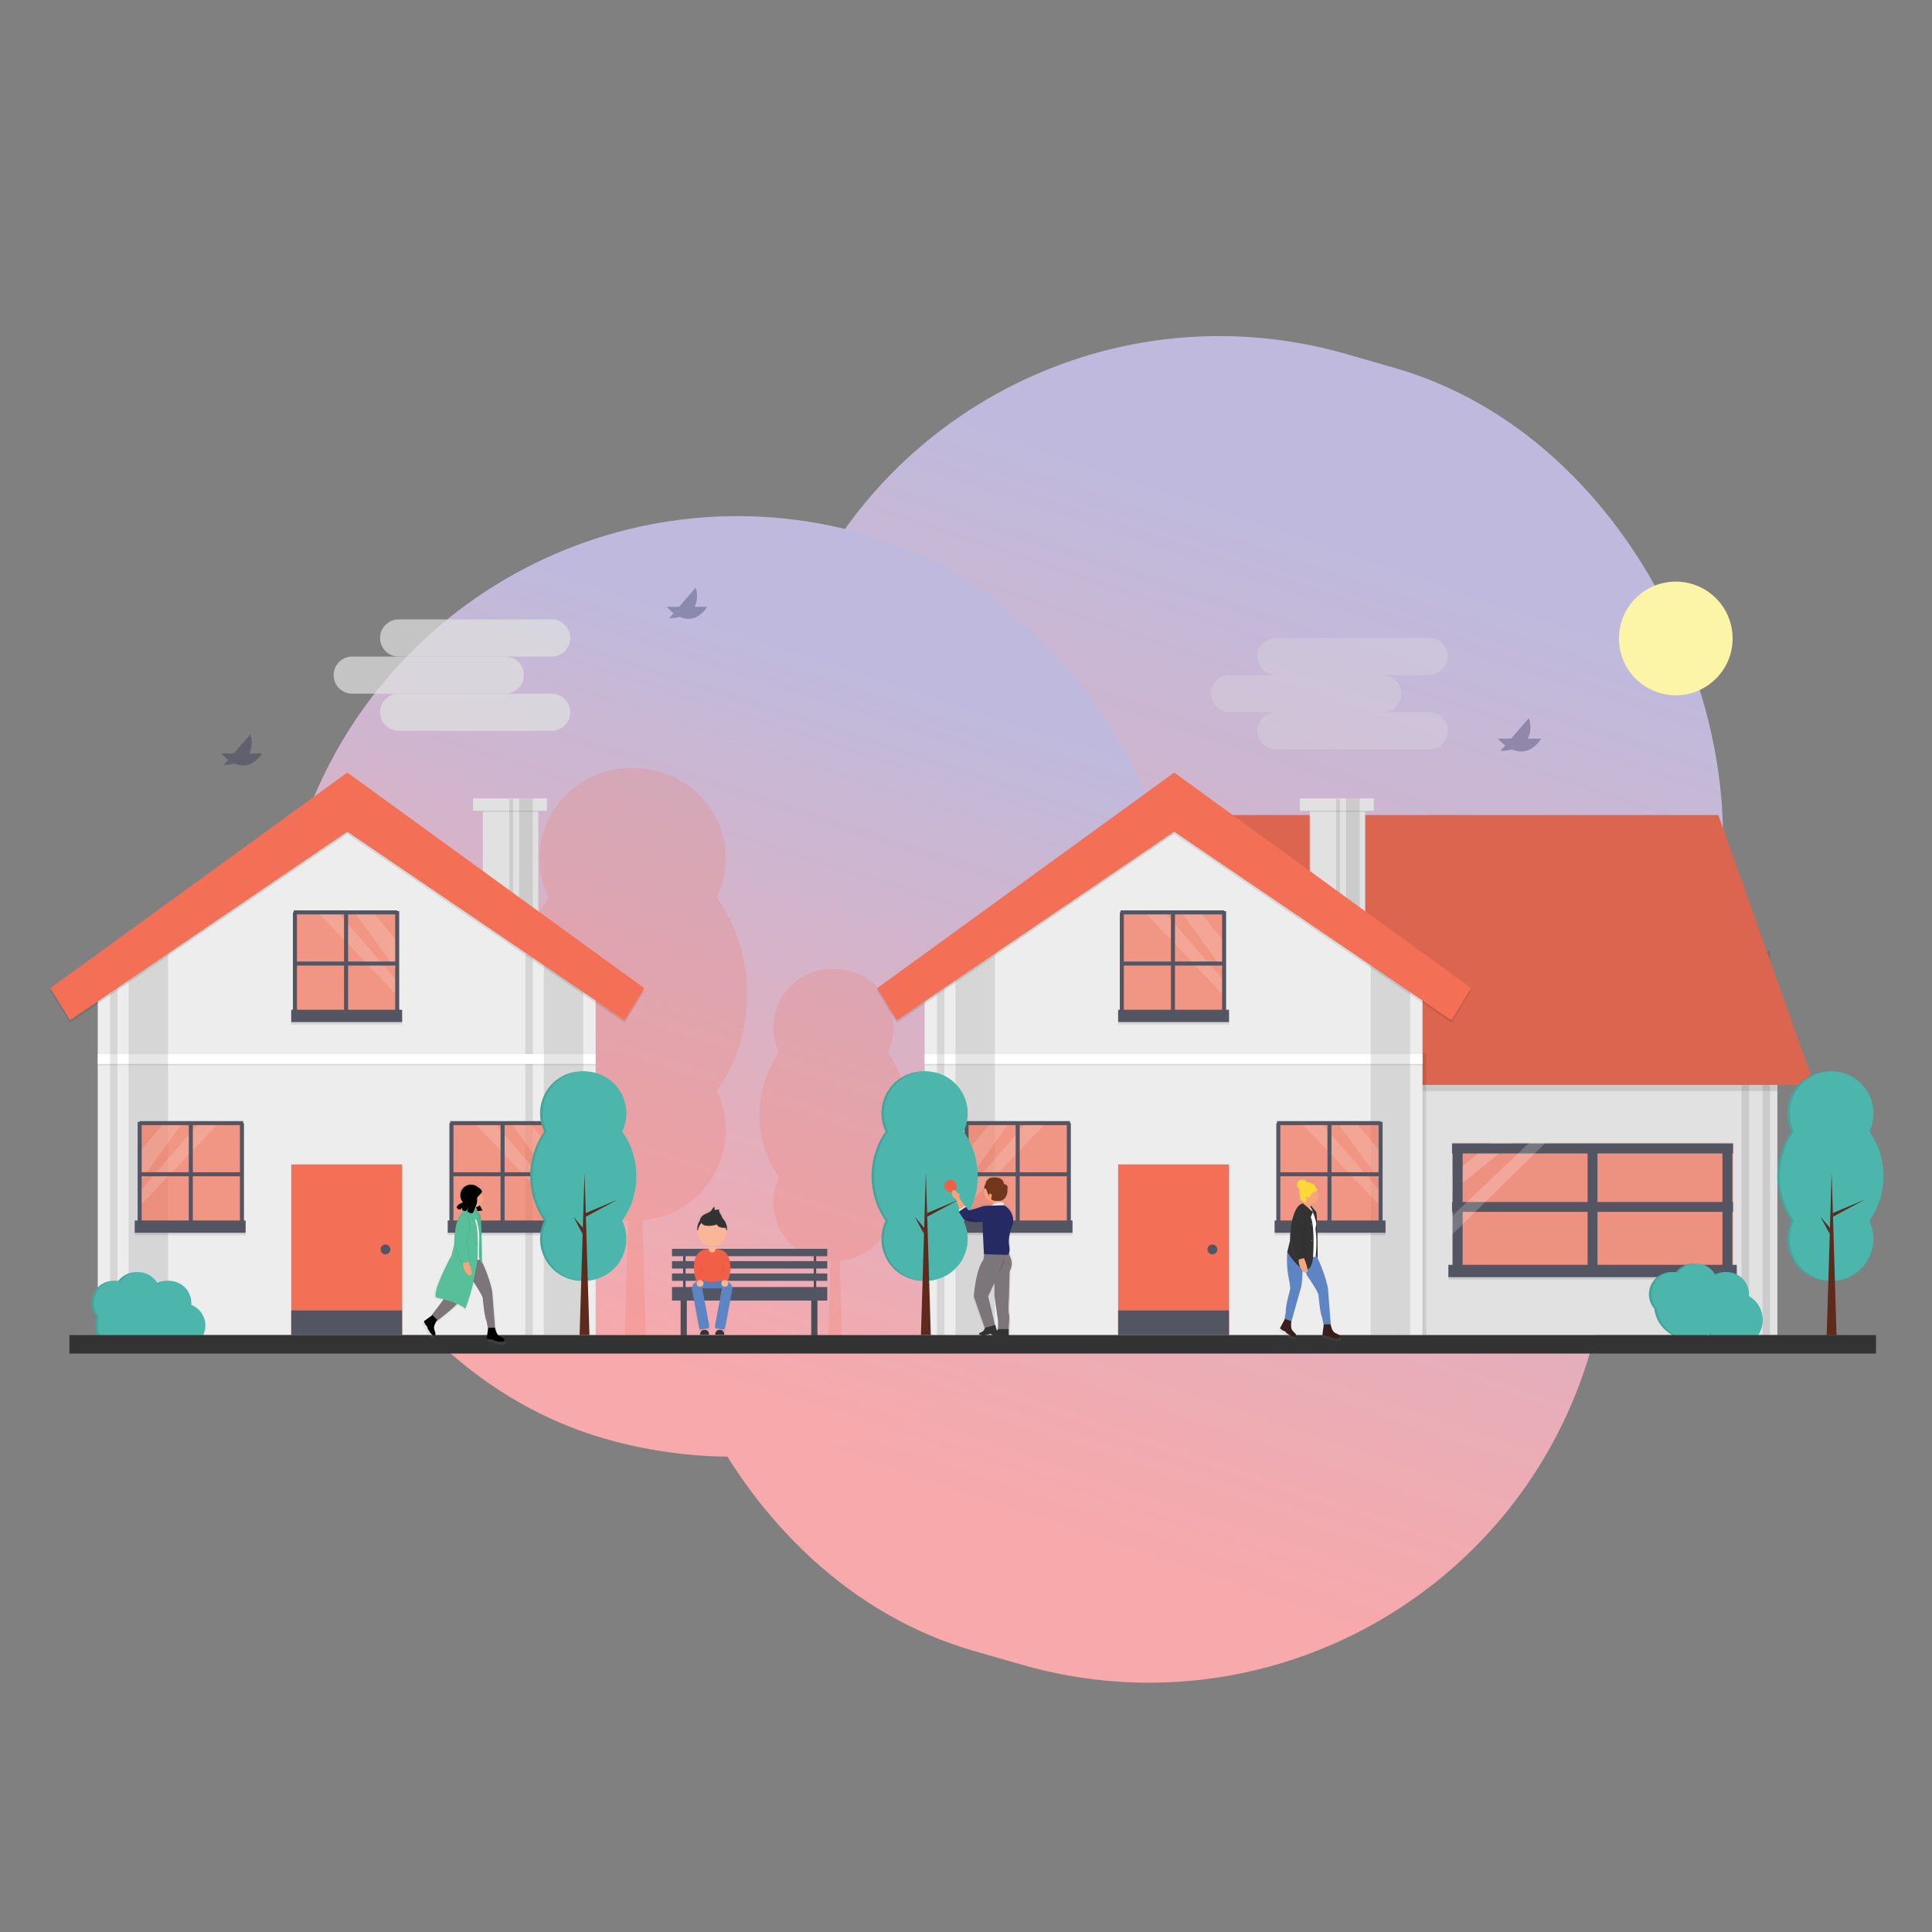 <svg xmlns="http://www.w3.org/2000/svg" xmlns:xlink="http://www.w3.org/1999/xlink" viewBox="0 0 960 960"><rect x="0" y="0" width="960" height="960" fill="#808080" stroke="none"/><defs><style>.cls-1{fill:url(#linear-gradient);}.cls-2{fill:url(#linear-gradient-2);}.cls-14,.cls-3{opacity:0.2;}.cls-11,.cls-4,.cls-5{fill:#f37057;}.cls-41,.cls-5,.cls-7{opacity:0.1;}.cls-11,.cls-12,.cls-14,.cls-41,.cls-44,.cls-5,.cls-7{isolation:isolate;}.cls-6{fill:#545562;}.cls-22,.cls-44,.cls-7{fill:#010101;}.cls-8{fill:#e0e1e0;}.cls-9{fill:#eeedee;}.cls-10,.cls-12,.cls-14{fill:#fff;}.cls-11,.cls-17{opacity:0.7;}.cls-12{opacity:0.15;}.cls-13{fill:none;stroke:#545562;stroke-miterlimit:10;stroke-width:2px;}.cls-15{fill:#4cb6ac;}.cls-16{fill:#5d2a1c;}.cls-18{fill:url(#linear-gradient-3);}.cls-19{fill:#fab697;}.cls-20{fill:#5d84c3;}.cls-21,.cls-44{opacity:0.05;}.cls-23{fill:#f16046;}.cls-24{fill:#333;}.cls-25{fill:url(#linear-gradient-4);}.cls-26{fill:url(#linear-gradient-5);}.cls-27{fill:#f8a57e;}.cls-28{fill:#edeef8;}.cls-29{fill:#7c7579;}.cls-30{fill:#252b62;}.cls-31{fill:#72361c;}.cls-32{fill:#fcf5a8;}.cls-33{opacity:0.3;}.cls-34{opacity:0.7;}.cls-35{fill:#131543;}.cls-36{opacity:0.5;}.cls-37{fill:url(#linear-gradient-6);}.cls-38{fill:#57bf99;}.cls-39{fill:#381e1d;}.cls-40{fill:#f79225;}.cls-41{fill:#daa5a3;}.cls-42{fill:#fdd838;}.cls-43{fill:url(#linear-gradient-7);}</style><linearGradient id="linear-gradient" x1="508.21" y1="708.47" x2="661.48" y2="261.25" gradientTransform="matrix(1.12, -0.3, 0.32, 1.04, -227.03, 183.57)" gradientUnits="userSpaceOnUse"><stop offset="0" stop-color="#f7a9ab"/><stop offset="1" stop-color="#bfbadd"/></linearGradient><linearGradient id="linear-gradient-2" x1="306.33" y1="668.36" x2="459.31" y2="221.98" gradientTransform="matrix(1.07, -0.21, 0.31, 0.73, -180.62, 254.91)" xlink:href="#linear-gradient"/><linearGradient id="linear-gradient-3" x1="498.41" y1="39.37" x2="498.41" y2="105.35" gradientTransform="matrix(1, 0, 0, -1, -144.58, 703.79)" gradientUnits="userSpaceOnUse"><stop offset="0" stop-color="#818181" stop-opacity="0.25"/><stop offset="0.54" stop-color="#818181" stop-opacity="0.12"/><stop offset="1" stop-color="#818181" stop-opacity="0.1"/></linearGradient><linearGradient id="linear-gradient-4" x1="620.6" y1="102.81" x2="620.6" y2="113.77" xlink:href="#linear-gradient-3"/><linearGradient id="linear-gradient-5" x1="634.65" y1="38.17" x2="634.65" y2="120.39" xlink:href="#linear-gradient-3"/><linearGradient id="linear-gradient-6" x1="795.6" y1="37.36" x2="795.6" y2="119.45" xlink:href="#linear-gradient-3"/><linearGradient id="linear-gradient-7" x1="375.18" y1="35.38" x2="375.18" y2="116.96" xlink:href="#linear-gradient-3"/></defs><title>Artboard 1</title><g id="Layer_2" data-name="Layer 2"><rect class="cls-1" x="347.48" y="166.31" width="481.91" height="670.47" rx="228.53" ry="228.53" transform="translate(161.57 -143.12) rotate(16.05)"/><rect class="cls-2" x="136.54" y="256.3" width="457.07" height="467.64" rx="228.53" ry="228.53" transform="translate(149.71 -81.82) rotate(16.05)"/></g><g id="Layer_1" data-name="Layer 1"><g class="cls-3"><path class="cls-4" d="M368.53,494.09c0-18.53-5.71-35.37-15-47.9a44.95,44.95,0,1,0-81,0c-9.31,12.53-15,29.37-15,47.9s5.71,35.37,15,47.9a44.95,44.95,0,1,0,81,0C362.81,529.46,368.53,512.62,368.53,494.09Z"/><path class="cls-5" d="M368.53,494.09c0-18.53-5.71-35.37-15-47.9a44.95,44.95,0,1,0-81,0c-9.31,12.53-15,29.37-15,47.9s5.71,35.37,15,47.9a44.95,44.95,0,1,0,81,0C362.81,529.46,368.53,512.62,368.53,494.09Z"/><path class="cls-4" d="M371.17,494.09c0-18.53-5.71-35.37-15-47.9a44.95,44.95,0,1,0-81,0c-9.31,12.53-15,29.37-15,47.9s5.71,35.37,15,47.9a44.95,44.95,0,1,0,81,0C365.42,529.46,371.17,512.62,371.17,494.09Z"/><polygon class="cls-4" points="320.94 664.62 310.36 664.62 315.65 490.12 320.94 664.62"/><polygon class="cls-4" points="316.97 533.73 351.34 519.2 316.97 537.71 316.97 533.73"/><polygon class="cls-4" points="313.85 549.61 303.75 537.71 313.65 556.22 313.85 549.61"/></g><g class="cls-3"><path class="cls-4" d="M449.17,554a52.19,52.19,0,0,0-9.71-31,29,29,0,1,0-52.35,0,54.34,54.34,0,0,0,0,62,29,29,0,1,0,52.35,0A52.4,52.4,0,0,0,449.17,554Z"/><path class="cls-5" d="M449.17,554a52.19,52.19,0,0,0-9.71-31,29,29,0,1,0-52.35,0,54.34,54.34,0,0,0,0,62,29,29,0,1,0,52.35,0A52.4,52.4,0,0,0,449.17,554Z"/><path class="cls-4" d="M450.88,554a52.19,52.19,0,0,0-9.71-31,29,29,0,1,0-52.35,0,54.34,54.34,0,0,0,0,62,29,29,0,1,0,52.35,0A52.4,52.4,0,0,0,450.88,554Z"/><polygon class="cls-4" points="418.41 664.19 411.57 664.19 414.99 551.41 418.41 664.19"/><polygon class="cls-4" points="415.85 579.6 438.06 570.2 415.85 582.17 415.85 579.6"/><polygon class="cls-4" points="413.83 589.86 407.3 582.17 413.7 594.13 413.83 589.86"/></g><rect class="cls-6" x="339.43" y="621.75" width="1.22" height="18.37"/><rect class="cls-6" x="338.21" y="642.57" width="3.06" height="21.43"/><rect class="cls-6" x="403.11" y="642.57" width="3.06" height="21.43"/><rect class="cls-7" x="338.21" y="642.57" width="3.06" height="21.43"/><rect class="cls-7" x="403.11" y="642.57" width="3.06" height="21.43"/><rect class="cls-6" x="404.34" y="621.75" width="1.22" height="18.37"/><rect class="cls-7" x="339.43" y="621.75" width="1.22" height="18.37"/><rect class="cls-7" x="404.34" y="621.75" width="1.22" height="18.37"/><rect class="cls-6" x="333.92" y="620.53" width="77.15" height="3.67"/><rect class="cls-6" x="333.92" y="626.65" width="77.15" height="3.67"/><rect class="cls-6" x="333.92" y="632.78" width="77.15" height="3.67"/><rect class="cls-6" x="333.92" y="639.51" width="77.15" height="6.74"/><rect class="cls-8" x="239.93" y="399.78" width="27.55" height="53.27"/><polygon class="cls-9" points="295.96 481.53 295.96 663.39 48.57 663.39 48.57 481.53 69.39 468.73 88.99 456.68 172.57 405.3 295.96 481.53"/><polygon class="cls-7" points="264.73 663.39 264.73 472.12 261.05 474.38 261.05 663.39 264.73 663.39"/><rect class="cls-4" x="144.71" y="578.59" width="55.11" height="84.5"/><circle class="cls-6" cx="191.55" cy="620.84" r="2.45"/><rect class="cls-7" x="239.93" y="400.4" width="27.55" height="3.06"/><rect class="cls-8" x="235.03" y="396.72" width="36.74" height="6.12"/><rect class="cls-7" x="48.57" y="524.39" width="247.38" height="4.9"/><rect class="cls-10" x="48.57" y="523.78" width="247.38" height="4.9"/><rect class="cls-7" x="257.99" y="396.72" width="6.74" height="56.33"/><rect class="cls-7" x="253.09" y="397.03" width="1.84" height="56.33"/><polygon class="cls-7" points="289.83 474.18 289.83 663.39 270.24 663.39 270.24 468.73 289.83 474.18"/><polygon class="cls-7" points="83.48 456.68 83.48 663.39 63.88 663.39 63.88 468.73 83.48 456.68"/><polygon class="cls-7" points="58.37 663.39 58.37 472.12 54.7 474.38 54.7 663.39 58.37 663.39"/><polygon class="cls-7" points="172.57 385.09 25 492.25 34.8 508.17 172.57 414.48 310.35 508.17 320.14 492.25 172.57 385.09"/><polygon class="cls-4" points="172.57 383.86 25 491.02 34.8 506.94 172.57 413.26 310.35 506.94 320.14 491.02 172.57 383.86"/><rect class="cls-11" x="69.09" y="557.77" width="51.44" height="51.44"/><rect class="cls-7" x="66.94" y="607.67" width="55.11" height="6.12"/><rect class="cls-6" x="66.94" y="606.45" width="55.11" height="6.12"/><polygon class="cls-12" points="90.59 558.07 69.39 587.32 69.39 572.42 81.31 558.07 90.59 558.07"/><polygon class="cls-12" points="108.8 558.07 69.39 599.48 69.39 592.17 98.8 558.07 108.8 558.07"/><line class="cls-13" x1="69.09" y1="583.48" x2="120.52" y2="583.48"/><line class="cls-13" x1="69.39" y1="558.07" x2="120.83" y2="558.07"/><line class="cls-13" x1="94.81" y1="557.77" x2="94.81" y2="609.2"/><line class="cls-13" x1="120.22" y1="558.07" x2="120.22" y2="609.51"/><line class="cls-13" x1="69.39" y1="557.46" x2="69.39" y2="608.9"/><rect class="cls-11" x="224" y="557.76" width="51.44" height="51.44"/><rect class="cls-7" x="222.47" y="607.68" width="55.11" height="6.12"/><rect class="cls-6" x="222.47" y="606.45" width="55.11" height="6.12"/><polygon class="cls-12" points="253.94 558.07 275.14 587.32 275.14 572.42 263.22 558.07 253.94 558.07"/><polygon class="cls-12" points="235.73 558.07 275.14 599.48 275.14 592.17 245.73 558.07 235.73 558.07"/><line class="cls-13" x1="275.44" y1="583.48" x2="224.01" y2="583.48"/><line class="cls-13" x1="275.14" y1="558.07" x2="223.7" y2="558.07"/><line class="cls-13" x1="249.73" y1="557.77" x2="249.73" y2="609.2"/><line class="cls-13" x1="224.31" y1="558.07" x2="224.31" y2="609.51"/><line class="cls-13" x1="275.14" y1="557.46" x2="275.14" y2="608.9"/><rect class="cls-11" x="146.24" y="453.05" width="51.44" height="51.44"/><rect class="cls-7" x="144.71" y="502.97" width="55.11" height="6.12"/><rect class="cls-6" x="144.71" y="501.74" width="55.11" height="6.12"/><polygon class="cls-12" points="176.17 453.36 197.37 482.61 197.37 467.71 185.46 453.36 176.17 453.36"/><polygon class="cls-12" points="157.96 453.36 197.37 494.77 197.37 487.46 167.96 453.36 157.96 453.36"/><line class="cls-13" x1="197.68" y1="478.78" x2="146.24" y2="478.78"/><line class="cls-13" x1="197.37" y1="453.36" x2="145.94" y2="453.36"/><line class="cls-13" x1="171.96" y1="453.06" x2="171.96" y2="504.49"/><line class="cls-13" x1="146.55" y1="453.36" x2="146.55" y2="504.8"/><line class="cls-13" x1="197.37" y1="452.75" x2="197.37" y2="504.19"/><rect class="cls-6" x="144.71" y="651.15" width="55.11" height="12.25"/><rect class="cls-8" x="690.91" y="523.17" width="192.27" height="140.22"/><polygon class="cls-7" points="869.1 663.39 869.1 472.12 865.42 474.38 865.42 663.39 869.1 663.39"/><polygon class="cls-7" points="879.51 663.39 879.51 472.12 875.83 474.38 875.83 663.39 879.51 663.39"/><rect class="cls-7" x="690.91" y="526.23" width="192.27" height="15.92"/><polygon class="cls-4" points="901.55 539.09 608.86 539.09 608.86 404.99 853.79 404.99 901.55 539.09"/><polygon class="cls-7" points="901.55 539.09 608.86 539.09 608.86 404.99 853.79 404.99 901.55 539.09"/><rect class="cls-7" x="692.75" y="523.17" width="15.92" height="140.22"/><rect class="cls-8" x="650.8" y="399.78" width="27.55" height="53.27"/><polygon class="cls-9" points="706.83 481.53 706.83 663.39 459.45 663.39 459.45 481.53 480.27 468.73 499.86 456.68 583.45 405.3 706.83 481.53"/><rect class="cls-4" x="555.59" y="578.59" width="55.11" height="84.5"/><circle class="cls-6" cx="602.43" cy="620.84" r="2.45"/><rect class="cls-7" x="650.8" y="400.4" width="27.55" height="3.06"/><rect class="cls-8" x="645.9" y="396.72" width="36.74" height="6.12"/><rect class="cls-7" x="459.45" y="524.39" width="247.38" height="4.9"/><rect class="cls-10" x="459.45" y="523.78" width="247.38" height="4.9"/><rect class="cls-7" x="668.87" y="396.72" width="6.74" height="56.33"/><rect class="cls-7" x="663.97" y="397.03" width="1.84" height="56.33"/><polygon class="cls-7" points="700.71 474.18 700.71 663.39 681.11 663.39 681.11 468.73 700.71 474.18"/><polygon class="cls-7" points="494.35 456.68 494.35 663.39 474.76 663.39 474.76 468.73 494.35 456.68"/><polygon class="cls-7" points="469.25 663.39 469.25 472.12 465.57 474.38 465.57 663.39 469.25 663.39"/><polygon class="cls-7" points="583.45 385.09 435.87 492.25 445.67 508.17 583.45 414.48 721.22 508.17 731.02 492.25 583.45 385.09"/><polygon class="cls-4" points="583.45 383.86 435.87 491.02 445.67 506.94 583.45 413.26 721.22 506.94 731.02 491.02 583.45 383.86"/><rect class="cls-11" x="479.96" y="557.77" width="51.44" height="51.44"/><rect class="cls-7" x="477.82" y="607.67" width="55.11" height="6.12"/><rect class="cls-6" x="477.82" y="606.45" width="55.11" height="6.12"/><polygon class="cls-12" points="501.47 558.07 480.27 587.32 480.27 572.42 492.18 558.07 501.47 558.07"/><polygon class="cls-12" points="519.68 558.07 480.27 599.48 480.27 592.17 509.68 558.07 519.68 558.07"/><line class="cls-13" x1="479.96" y1="583.48" x2="531.4" y2="583.48"/><line class="cls-13" x1="480.27" y1="558.07" x2="531.7" y2="558.07"/><line class="cls-13" x1="505.68" y1="557.77" x2="505.68" y2="609.2"/><line class="cls-13" x1="531.09" y1="558.07" x2="531.09" y2="609.51"/><line class="cls-13" x1="480.27" y1="557.46" x2="480.27" y2="608.9"/><rect class="cls-11" x="634.88" y="557.76" width="51.44" height="51.44"/><rect class="cls-7" x="633.35" y="607.68" width="55.11" height="6.12"/><rect class="cls-6" x="633.35" y="606.45" width="55.11" height="6.12"/><polygon class="cls-12" points="664.81 558.07 686.01 587.32 686.01 572.42 674.1 558.07 664.81 558.07"/><polygon class="cls-12" points="646.6 558.07 686.01 599.48 686.01 592.17 656.6 558.07 646.6 558.07"/><line class="cls-13" x1="686.32" y1="583.48" x2="634.88" y2="583.48"/><line class="cls-13" x1="686.01" y1="558.07" x2="634.58" y2="558.07"/><line class="cls-13" x1="660.6" y1="557.77" x2="660.6" y2="609.2"/><line class="cls-13" x1="635.19" y1="558.07" x2="635.19" y2="609.51"/><line class="cls-13" x1="686.01" y1="557.46" x2="686.01" y2="608.9"/><rect class="cls-11" x="557.12" y="453.05" width="51.44" height="51.44"/><rect class="cls-7" x="555.59" y="502.97" width="55.11" height="6.12"/><rect class="cls-6" x="555.59" y="501.74" width="55.11" height="6.12"/><polygon class="cls-12" points="587.05 453.36 608.25 482.61 608.25 467.71 596.33 453.36 587.05 453.36"/><polygon class="cls-12" points="568.84 453.36 608.25 494.77 608.25 487.46 578.84 453.36 568.84 453.36"/><line class="cls-13" x1="608.55" y1="478.78" x2="557.12" y2="478.78"/><line class="cls-13" x1="608.25" y1="453.36" x2="556.81" y2="453.36"/><line class="cls-13" x1="582.83" y1="453.06" x2="582.83" y2="504.49"/><line class="cls-13" x1="557.42" y1="453.36" x2="557.42" y2="504.8"/><line class="cls-13" x1="608.25" y1="452.75" x2="608.25" y2="504.19"/><rect class="cls-6" x="555.59" y="651.15" width="55.11" height="12.25"/><rect class="cls-11" x="721.53" y="567.87" width="139.61" height="63.68"/><rect class="cls-7" x="719.69" y="629.71" width="143.29" height="6.12"/><rect class="cls-6" x="719.69" y="628.49" width="143.29" height="6.12"/><polygon class="cls-14" points="740.82 567.87 721.53 583.79 721.53 592.06 751.53 567.87 740.82 567.87"/><rect class="cls-6" x="788.88" y="568.87" width="4.9" height="63.68"/><rect class="cls-6" x="721.88" y="568.87" width="4.9" height="63.68"/><rect class="cls-6" x="855.88" y="568.87" width="4.9" height="63.68"/><rect class="cls-6" x="721.52" y="597.26" width="139.61" height="4.9"/><rect class="cls-6" x="721.52" y="568.26" width="139.61" height="4.9"/><polygon class="cls-14" points="759.8 567.87 721.53 604.3 721.53 613.49 768.06 567.76 759.8 567.87"/><path class="cls-15" d="M314.94,584.4a37.32,37.32,0,0,0-7-22.19,20.82,20.82,0,1,0-37.52,0,38.85,38.85,0,0,0,0,44.38,20.82,20.82,0,1,0,37.52,0A37.32,37.32,0,0,0,314.94,584.4Z"/><path class="cls-7" d="M314.94,584.4a37.32,37.32,0,0,0-7-22.19,20.82,20.82,0,1,0-37.52,0,38.85,38.85,0,0,0,0,44.38,20.82,20.82,0,1,0,37.52,0A37.32,37.32,0,0,0,314.94,584.4Z"/><path class="cls-15" d="M316.16,584.4a37.32,37.32,0,0,0-7-22.19,20.82,20.82,0,1,0-37.52,0,38.85,38.85,0,0,0,0,44.38,20.82,20.82,0,1,0,37.52,0A37.32,37.32,0,0,0,316.16,584.4Z"/><polygon class="cls-16" points="292.89 663.39 288 663.39 290.45 582.56 292.89 663.39"/><polygon class="cls-16" points="291.06 602.77 306.98 596.04 291.06 604.61 291.06 602.77"/><polygon class="cls-16" points="289.61 610.12 284.94 604.61 289.52 613.18 289.61 610.12"/><path class="cls-15" d="M934.62,584.4a37.32,37.32,0,0,0-7-22.19,20.82,20.82,0,1,0-37.52,0,38.85,38.85,0,0,0,0,44.38,20.82,20.82,0,1,0,37.52,0A37.32,37.32,0,0,0,934.62,584.4Z"/><path class="cls-7" d="M934.62,584.4a37.32,37.32,0,0,0-7-22.19,20.82,20.82,0,1,0-37.52,0,38.85,38.85,0,0,0,0,44.38,20.82,20.82,0,1,0,37.52,0A37.32,37.32,0,0,0,934.62,584.4Z"/><path class="cls-15" d="M935.84,584.4a37.32,37.32,0,0,0-7-22.19,20.82,20.82,0,1,0-37.52,0,38.85,38.85,0,0,0,0,44.38,20.82,20.82,0,1,0,37.52,0A37.32,37.32,0,0,0,935.84,584.4Z"/><polygon class="cls-16" points="912.57 663.39 907.68 663.39 910.13 582.56 912.57 663.39"/><polygon class="cls-16" points="910.74 602.77 926.66 596.04 910.74 604.61 910.74 602.77"/><polygon class="cls-16" points="909.29 610.12 904.61 604.61 909.2 613.18 909.29 610.12"/><path class="cls-15" d="M484.55,584.4a37.32,37.32,0,0,0-7-22.19,20.82,20.82,0,1,0-37.52,0,38.85,38.85,0,0,0,0,44.38,20.82,20.82,0,1,0,37.52,0A37.32,37.32,0,0,0,484.55,584.4Z"/><path class="cls-7" d="M484.55,584.4a37.32,37.32,0,0,0-7-22.19,20.82,20.82,0,1,0-37.52,0,38.85,38.85,0,0,0,0,44.38,20.82,20.82,0,1,0,37.52,0A37.32,37.32,0,0,0,484.55,584.4Z"/><path class="cls-15" d="M485.78,584.4a37.32,37.32,0,0,0-7-22.19,20.82,20.82,0,1,0-37.52,0,38.85,38.85,0,0,0,0,44.38,20.82,20.82,0,1,0,37.52,0A37.32,37.32,0,0,0,485.78,584.4Z"/><polygon class="cls-16" points="462.51 663.39 457.61 663.39 460.06 582.56 462.51 663.39"/><polygon class="cls-16" points="460.67 602.77 476.59 596.04 460.67 604.61 460.67 602.77"/><polygon class="cls-16" points="459.23 610.12 454.55 604.61 459.13 613.18 459.23 610.12"/><g class="cls-17"><path class="cls-18" d="M362.47,637.07,362,637l1-3.67c1.57-11.75-4.35-12.93-6.57-13l-.78-.24v-1.39a7.36,7.36,0,0,0,5.49-5.94h0c.35,0,.64-.54.64-1.2a1.62,1.62,0,0,0-.28-1v-.77a7.68,7.68,0,0,0-2.36-5.54,4.86,4.86,0,0,0-.54-1.46c-.54-1-1.45-2-1.08-3l-2.39.25v-1.58c-.75.13-1.06,1-1.5,1.62-1.07,1.48-3.2,1.69-4.62,2.84-.48.39-1.56,1.59-1.36,2.37a7.65,7.65,0,0,0-1.46,4.5v.77a1.62,1.62,0,0,0-.28,1c0,.66.29,1.2.64,1.2h0a7.36,7.36,0,0,0,5.49,5.94v1.39l-.78.24c-2.22,0-8.14,1.22-6.57,13l1,3.67h-.24a2.73,2.73,0,0,0-2.18,3.18l3.92,21a.84.84,0,0,0,1,.67h0l.69-.13v.41a2.31,2.31,0,0,0-1.28,2.06v.26h4.63v-.26a2.3,2.3,0,0,0-1.12-2v-.91l.63-.12a.83.83,0,0,0,.67-1v0l-3.69-19.75H358.9l-3.69,19.75a.83.83,0,0,0,.63,1h0l.63.12v.91a2.3,2.3,0,0,0-1.12,2v.26H360v-.26a2.31,2.31,0,0,0-1.28-2.06v-.31l.69.13a.83.83,0,0,0,1-.63v0l4-21.28a2.45,2.45,0,0,0-1.9-2.9Z"/></g><rect class="cls-19" x="349.09" y="659.06" width="2.15" height="2.92"/><rect class="cls-19" x="356.47" y="659.06" width="2.15" height="2.92"/><rect class="cls-20" x="346.79" y="635.08" width="14.15" height="5.07"/><g class="cls-21"><rect class="cls-22" x="346.79" y="635.08" width="14.15" height="5.07"/></g><path class="cls-7" d="M346.78,636a53.07,53.07,0,0,0,7.07,1.23,53.07,53.07,0,0,0,7.07-1.23v-.77H346.78Z"/><path class="cls-23" d="M360.93,635.85a53.07,53.07,0,0,1-7.07,1.23,53.07,53.07,0,0,1-7.07-1.23v-8.46a7.08,7.08,0,0,1,7.07-7.07h0a7.08,7.08,0,0,1,7.07,7.07h0Z"/><path class="cls-19" d="M352.17,616.78h3.38v3.88a1.66,1.66,0,0,1-1.66,1.66h-.06a1.66,1.66,0,0,1-1.66-1.66h0v-3.88Z"/><path class="cls-20" d="M351.49,660.15l-2.71.51a1.16,1.16,0,0,1-1.35-.93l-3.49-18.68a3.83,3.83,0,0,1,3.05-4.46h.1a1.16,1.16,0,0,1,1.35.93l4,21.3A1.16,1.16,0,0,1,351.49,660.15Z"/><path class="cls-20" d="M356.31,660.16l2.52.47a1.25,1.25,0,0,0,1.46-1h0L363.78,641a3.73,3.73,0,0,0-3-4.35h-.1a1.25,1.25,0,0,0-1.46,1h0l-3.94,21.11a1.25,1.25,0,0,0,1,1.45Z"/><path class="cls-7" d="M352.17,619.35a7.15,7.15,0,0,0,3.38,0v-2.41h-3.38Z"/><circle class="cls-24" cx="353.86" cy="610.63" r="7.38"/><circle class="cls-19" cx="353.86" cy="612.32" r="7.07"/><path class="cls-24" d="M349.19,604c1.36-1.11,3.42-1.31,4.44-2.74.43-.59.73-1.43,1.45-1.55v1.52l2.3-.24c-.36,1,.52,2,1,2.89a4.84,4.84,0,0,1,.61,2.23c-.8.48-1.79,0-2.68-.32a10.17,10.17,0,0,0-2.69-.33,5.9,5.9,0,0,0-1.39.08,7.91,7.91,0,0,0-1.15.42c-.61.26-2.55,1.22-3.12.6S348.66,604.45,349.19,604Z"/><path class="cls-7" d="M349.57,608.79a3.24,3.24,0,0,0,1.25.38,11,11,0,0,0,5.37-.6,2.6,2.6,0,0,0,1.69,1.43,7.91,7.91,0,0,0,2.27.25.83.83,0,0,0,.49-.09c.34-.23.18-.76,0-1.12l-1-1.79a5.46,5.46,0,0,0-1-1.47,4.36,4.36,0,0,0-2.06-.88,11.49,11.49,0,0,0-5.28.18C349.42,605.57,347.05,607.25,349.57,608.79Z"/><path class="cls-24" d="M349.57,608.62a3.24,3.24,0,0,0,1.25.38,11,11,0,0,0,5.37-.6,2.6,2.6,0,0,0,1.69,1.43,7.91,7.91,0,0,0,2.27.25.83.83,0,0,0,.49-.09c.34-.23.18-.76,0-1.12l-1-1.79a5.46,5.46,0,0,0-1-1.47,4.36,4.36,0,0,0-2.06-.88,11.49,11.49,0,0,0-5.28.18C349.42,605.41,347.05,607.1,349.57,608.62Z"/><ellipse class="cls-19" cx="360.85" cy="612.32" rx="0.62" ry="1.15"/><ellipse class="cls-19" cx="346.86" cy="612.32" rx="0.62" ry="1.15"/><path class="cls-23" d="M352.19,620.79s-8.95-1.39-7.1,12.44l1.08,4,3.08-.12s-2-4.61-.77-7.69S352.19,620.79,352.19,620.79Z"/><path class="cls-23" d="M355.52,620.79s9-1.39,7.1,12.44l-1.08,4-3.08-.12s2-4.61.77-7.69S355.52,620.79,355.52,620.79Z"/><circle class="cls-19" cx="347.86" cy="637.69" r="1.69"/><circle class="cls-19" cx="360.16" cy="637.69" r="1.69"/><path class="cls-24" d="M350.05,660.76h.08a2.19,2.19,0,0,1,2.19,2.19h0v.27h-4.46V663a2.19,2.19,0,0,1,2.19-2.19Z"/><path class="cls-24" d="M357.58,660.76h.08a2.19,2.19,0,0,1,2.19,2.19h0v.27H355.4V663A2.19,2.19,0,0,1,357.58,660.76Z"/><path class="cls-7" d="M348.32,628.16s-.62,3.23.46,4.61"/><path class="cls-7" d="M359.42,628.16s.62,3.23-.46,4.61"/><circle class="cls-23" cx="472.31" cy="589.3" r="3.06"/><path class="cls-25" d="M476,600.11V601l3.69-2.33-.39-.49-.18.11-2.86-4.19v-2.43l-1.09.1v-.39c-2.87-3.3-3.17.39-2.57,1.46a6.6,6.6,0,0,0,1.68,1.85c.61.51,1.66,4.36,1.92,5.32Z"/><path class="cls-26" d="M500,598.17l-.5-.34h0l-.46-1.36h-.17l-.57-1.14a4.56,4.56,0,0,0,1.31-1,5.9,5.9,0,0,0,1.5-4.93c0-.53.83-1.89-1.77-2.6a3.58,3.58,0,0,0-2.73-3.11,9.91,9.91,0,0,0-3.07-.27,3.86,3.86,0,0,0-3.74,3.64s-.6.19-.64,2.16h.08a5.68,5.68,0,0,0,4.14,6.87h0v.21l.11.05.37,1-1.18.71-2.37.08a9.39,9.39,0,0,0-3.19.68,48,48,0,0,1-6.13,1.72l-1.26-1.8L476,601.29l2.43,3.71a5.63,5.63,0,0,0,1.26.72h.11a9.86,9.86,0,0,0,1.86.52,18.46,18.46,0,0,0,6.42.1h0l.83,16.73H489l-.39,2.87c-3.89,4.86-5,19-5,19l5.83,16.53c-.11.47-.55,1.49-2.3,2.21-2.36,1,1.67,1.65,1.67,1.65l3.66-1.13c.3.61,2,1.42,2,1.42l7.29-.19v-3.64h-.1s.68-6.51.19-7.87,0-8,0-8l.39-14.09a7.78,7.78,0,0,0,.29-7.29,6.71,6.71,0,0,1-.61-2.15,7,7,0,0,0,.12-3.68c-.87-5.51,1.94-11,1.94-11h0A9.51,9.51,0,0,0,500,598.17Zm-4.35,64.5-.82-2.94-.19,0-3.56-15,3.3-6.9v6.61l1.85,12.93v4.37A1.94,1.94,0,0,1,495.63,662.67Z"/><path class="cls-27" d="M476.73,592.94v2.33l2.78,4.07-2.78,1.81s-1.24-4.76-1.9-5.32a6.22,6.22,0,0,1-1.62-1.77c-.57-1-.29-4.58,2.47-1.4V593Z"/><path class="cls-27" d="M498.88,598.51l-1.1-2.2a.42.42,0,0,0-.34-.22l-4.18-.21a.4.4,0,0,0-.42.39.29.29,0,0,0,0,.16l1.08,2.79a.41.41,0,0,0,.42.26l4.2-.37a.41.41,0,0,0,.37-.45A.88.88,0,0,0,498.88,598.51Z"/><polygon class="cls-28" points="498.57 597.56 499.28 599.64 491.98 599.38 494.79 597.7 498.57 597.56"/><polygon class="cls-28" points="480.03 599.66 479.66 599.2 476.48 601.06 476.48 601.9 480.03 599.66"/><path class="cls-29" d="M501.48,620.33a7,7,0,0,0,.49,4.27,7.48,7.48,0,0,1-.28,7l-.37,13.54s-.47,6.35,0,7.66-.19,7.56-.19,7.56H495.9v-4.2l-1.77-12.37v-6.35L491,644.07l3.64,15.32-4.76,2-6-17.18s1-13.54,4.76-18.21l.7-5.09Z"/><path class="cls-24" d="M501.23,663.79v-3.46h-5.32s-.37,1.4-2.8,1.68,1.12,2,1.12,2Z"/><path class="cls-24" d="M495.48,661.67l-.93-3.33-5.13,1.45s0,1.45-2.25,2.37,1.61,1.59,1.61,1.59Z"/><path class="cls-7" d="M489.32,621.1l12.16-.49a6.65,6.65,0,0,0-.06,2.18,1.45,1.45,0,0,1-1.75,1L489,623.46Z"/><path class="cls-30" d="M499,598.87l.48.33a9.13,9.13,0,0,1,3.86,9.2h0s-2.71,5.3-1.87,10.6-1.87,4.48-1.87,4.48l-10.69-.33-.79-16.08s-6.44.92-9.34-1.32l-2.33-3.57,3.55-2.45,1.21,1.73a45.91,45.91,0,0,0,5.89-1.65,8.93,8.93,0,0,1,3.06-.66Z"/><path class="cls-7" d="M498.94,624.79s.65,3.27-3.08,8.69"/><path class="cls-7" d="M488.11,607.09s-4.48-1.49-6.44-1.49-1.63.85-1.63.85A15.6,15.6,0,0,0,488.11,607.09Z"/><path class="cls-7" d="M493.19,596.06l1.78.21c.06,0,.11.08.14.19-.39.71-.88,1.13-1.42,1.13a1,1,0,0,1-.54-.15l-.14-.83C493,596.33,493.06,596,493.19,596.06Z"/><circle class="cls-27" cx="494.44" cy="591.95" r="5.45"/><path class="cls-7" d="M489.8,588.87h0l.27.25a1,1,0,0,1,.06,1.33.86.86,0,0,1-.33.23h0s2.44,2.44,2.78,2.89-.06,1.65-.06,1.65-1.08,2,4.6,1.53c0,0,3.74-.79,3.35-5.84,0-.51.79-1.82-1.7-2.5h0a3.44,3.44,0,0,0-2.63-3,9.46,9.46,0,0,0-3-.26A3.71,3.71,0,0,0,489.8,588.87Z"/><path class="cls-31" d="M489.68,588.57h0s-.58.18-.61,2.08l.82-.06s1.9,5.09,1.7,4.43c-.74-2.44.74-2,1.08-1.53s-.06,1.65-.06,1.65-1.08,2,4.6,1.53c0,0,3.74-.79,3.35-5.84,0-.51.79-1.82-1.7-2.5h0a3.44,3.44,0,0,0-2.63-3,9.46,9.46,0,0,0-3-.26A3.71,3.71,0,0,0,489.68,588.57Z"/><path class="cls-15" d="M93.84,648.32v-.85A11,11,0,0,0,77.23,638a11,11,0,0,0-18.59-1.32A11,11,0,0,0,48,654.55a11,11,0,0,0,14.87,14,11,11,0,0,0,11.94-1.81,11,11,0,0,0,11,2.18,11,11,0,0,0,7.92-20.55Z"/><path class="cls-7" d="M93.84,648.32v-.85A11,11,0,0,0,77.23,638a11,11,0,0,0-18.59-1.32A11,11,0,0,0,48,654.55a11,11,0,0,0,14.87,14,11,11,0,0,0,11.94-1.81,11,11,0,0,0,11,2.18,11,11,0,0,0,7.92-20.55Z"/><path class="cls-15" d="M95.07,648.32v-.85A11,11,0,0,0,78.46,638a11,11,0,0,0-18.59-1.32,11,11,0,0,0-10.6,17.89,11,11,0,0,0,14.87,14,11,11,0,0,0,11.94-1.81,11,11,0,0,0,11,2.18A11,11,0,0,0,95,648.37Z"/><path class="cls-15" d="M867.83,644v-.85a11,11,0,0,0-16.61-9.49,11,11,0,0,0-18.59-1.32A11,11,0,0,0,822,650.27a17.24,17.24,0,0,0,26.82,12.14A13.72,13.72,0,1,0,867.79,644Z"/><path class="cls-7" d="M867.83,644v-.85a11,11,0,0,0-16.61-9.49,11,11,0,0,0-18.59-1.32A11,11,0,0,0,822,650.27a17.24,17.24,0,0,0,26.82,12.14A13.72,13.72,0,1,0,867.79,644Z"/><path class="cls-15" d="M869.05,644v-.85a11,11,0,0,0-16.61-9.49,11,11,0,0,0-18.59-1.32,11,11,0,0,0-10.6,17.89,17.24,17.24,0,0,0,26.82,12.14A13.72,13.72,0,1,0,869,644Z"/><rect class="cls-24" x="34.49" y="663.39" width="897.68" height="9.18"/><circle class="cls-32" cx="832.69" cy="317.24" r="28.24"/><g class="cls-33"><path class="cls-8" d="M634.05,317h76.08a9.22,9.22,0,0,1,9.22,9.22h0a9.22,9.22,0,0,1-9.22,9.22H634.05a9.22,9.22,0,0,1-9.22-9.22h0A9.22,9.22,0,0,1,634.05,317Z"/><path class="cls-8" d="M611,335.43h76.08a9.22,9.22,0,0,1,9.22,9.22h0a9.22,9.22,0,0,1-9.22,9.22H611a9.22,9.22,0,0,1-9.22-9.22h0A9.22,9.22,0,0,1,611,335.43Z"/><path class="cls-8" d="M634.05,353.87h76.08a9.22,9.22,0,0,1,9.22,9.22h0a9.22,9.22,0,0,1-9.22,9.22H634.05a9.22,9.22,0,0,1-9.22-9.22h0A9.22,9.22,0,0,1,634.05,353.87Z"/></g><g class="cls-34"><path class="cls-8" d="M198.07,307.8h76.08a9.22,9.22,0,0,1,9.22,9.22h0a9.22,9.22,0,0,1-9.22,9.22H198.07a9.22,9.22,0,0,1-9.22-9.22h0A9.22,9.22,0,0,1,198.07,307.8Z"/><path class="cls-8" d="M175,326.24H251.1a9.22,9.22,0,0,1,9.22,9.22h0a9.22,9.22,0,0,1-9.22,9.22H175a9.22,9.22,0,0,1-9.22-9.22h0A9.22,9.22,0,0,1,175,326.24Z"/><path class="cls-8" d="M198.07,344.69h76.08a9.22,9.22,0,0,1,9.22,9.22h0a9.22,9.22,0,0,1-9.22,9.22H198.07a9.22,9.22,0,0,1-9.22-9.22h0A9.22,9.22,0,0,1,198.07,344.69Z"/></g><g class="cls-33"><path class="cls-35" d="M110,374.37h20.17S122.57,387.79,110,374.37Z"/><path class="cls-35" d="M111.22,380.1l13.2-15.24S129.62,379.42,111.22,380.1Z"/></g><g class="cls-33"><path class="cls-35" d="M331.27,301.51h20.15S343.84,315,331.27,301.51Z"/><path class="cls-35" d="M332.48,307.23,345.7,292S350.88,306.55,332.48,307.23Z"/></g><g class="cls-33"><path class="cls-35" d="M744.22,367h21.64S757.7,381.45,744.22,367Z"/><path class="cls-35" d="M745.52,373.16l14.19-16.37S765.26,372.44,745.52,373.16Z"/></g><g class="cls-36"><path class="cls-37" d="M663.68,663.55c-1.23-.73-1.88-3.16-2.07-4l-1.47-18.93a67.37,67.37,0,0,0-5.28-15.19c-.05-5.31-.25-22.12-.72-23.93l-2.72-3.39a7,7,0,0,1,.44-.75H652l.19-.23a4.58,4.58,0,0,0,2.8-5.85,4.83,4.83,0,0,0-.42-.89c.68-.5-.19-.71-.19-.71h0a4.58,4.58,0,0,0-5.19-3.52,2.48,2.48,0,0,0-2.39-1.81h-.14a2.49,2.49,0,0,1,2.24,1.74,6.31,6.31,0,0,0-3.17-1.75h-.14a2.49,2.49,0,0,1,1.38.52h-.22a2.49,2.49,0,0,0-1.26,4.64,4.63,4.63,0,0,0,.25,3.07,3.64,3.64,0,0,0,2,3.84l-.3.68c-.36,0-3.29.37-5.17,7-.81,1.67-1.42,4.36-1.38,8.72-.08,1.12-.14,2.31-.17,3.59l-1.36,5.6h0v.14h0a49.18,49.18,0,0,0,.74,13.43c.51,2.49.91,5,.67,5.86-.54,2-2.46,9.17-2.19,11.38l-.64,3.87h0l-2.4,4.56s1.48,1.35,2.06,1.39,1.26,1,1.26,1,3.45,2.66,4.62,1.84-.44-1.8-1.54-3.15c-.9-1.11-.67-3.61-.56-4.48l5.15-18.28a53.62,53.62,0,0,0,.59-7.7,4.07,4.07,0,0,0,1.33.71.85.85,0,0,0,.5,0l.33,1.19s5.94,8.49,6.11,10.53.85,9.45,1.87,11.44l.74,3.85h0l-.68,5.11a6.93,6.93,0,0,0,2.42.59c.56-.17,1.53.53,1.53.53s4.15,1.31,5,.13S665.18,664.43,663.68,663.55Z"/></g><path class="cls-38" d="M653.27,623.51l1.47,3.44s-.16-22.56-.71-24.64L650.48,598l-1.2,3.17,2.73,3.39a30.44,30.44,0,0,1,1.42,9.94C653.16,619.42,653.27,623.51,653.27,623.51Z"/><path class="cls-39" d="M653.27,623.51l1.47,3.44s-.16-22.56-.71-24.64L650.48,598l-1.2,3.17,2.73,3.39a30.44,30.44,0,0,1,1.42,9.94C653.16,619.42,653.27,623.51,653.27,623.51Z"/><path class="cls-24" d="M653.1,623.51l1.47,3.44s-.16-22.56-.71-24.64L650.31,598l-1.2,3.17,2.73,3.39a30.44,30.44,0,0,1,1.42,9.94C653,619.42,653.1,623.51,653.1,623.51Z"/><path class="cls-20" d="M639.69,622a47.22,47.22,0,0,0,.7,13.21c.49,2.4.88,4.81.64,5.66-.52,1.9-2.38,8.85-2.11,11l-.61,3.73,3.33,1.22,5-17.72a67.64,67.64,0,0,0,0-18.09l-7,1Z"/><path class="cls-39" d="M638.49,655.34,636,660s1.43,1.31,2,1.34,1.21,1,1.21,1,3.32,2.57,4.46,1.77-.42-1.74-1.49-3-.5-4.62-.5-4.62Z"/><path class="cls-20" d="M649.28,633.51s5.74,8.19,5.9,10.16.82,9.12,1.8,11l.71,3.71h3.55L659.82,640a67.76,67.76,0,0,0-6.23-17l-6.28,3.44Z"/><path class="cls-10" d="M653.68,624.41c0,.44-5,0-5,0v-21.3l2.29-3.39a10.45,10.45,0,0,1,1.74,3.54,33.45,33.45,0,0,1,1.32,4.38c.17.93-.44,2.22-.33,3.39A51.22,51.22,0,0,1,653.68,624.41Z"/><path class="cls-27" d="M650.67,600.93a7.54,7.54,0,0,1,1.72-3.3l-4.26-1.09-1,2.35Z"/><path class="cls-7" d="M647.5,598.19s-6-.14-6.53,18.65l-1.31,5.41s10.6,17.37,12.73,3.28c0,0,1.15-15.35-1.09-20.54l1.09-2.62Z"/><path class="cls-24" d="M647.5,598s-6-.14-6.53,18.65l-1.31,5.41s10.6,17.37,12.73,3.28c0,0,1.15-15.35-1.09-20.54l1.09-2.62Z"/><path class="cls-7" d="M645.07,625.37s-.39,5.77,3.41,7a.8.8,0,0,0,1-.52.65.65,0,0,0,0-.2c.06-1-.25-3-2.06-7.08Z"/><path class="cls-27" d="M645.29,625.26s-.39,5.77,3.41,7a.8.8,0,0,0,1-.52.65.65,0,0,0,0-.2c.06-1-.25-3-2.06-7.08Z"/><circle class="cls-40" cx="651.79" cy="608.22" r="0.22"/><circle class="cls-40" cx="651.79" cy="616.41" r="0.22"/><path class="cls-39" d="M657.78,658.11l-.7,5.23a6.43,6.43,0,0,0,2.33.57c.54-.17,1.48.51,1.48.51s4,1.27,4.79.13-1-1.49-2.45-2.34-2.06-4.17-2.06-4.17Z"/><path class="cls-41" d="M646,602.26s-5.46-1.09-4.81,12.78c0,0,1.31,10.16,3.61,10.82l3.44-.87-1.37-9.5,1.37-4.92S649.33,603.14,646,602.26Z"/><path class="cls-7" d="M646.49,602.26S641,601.17,641.68,615c0,0,1.31,10.16,3.61,10.82l3.44-.87-1.37-9.5,1.37-4.92S649.83,603.14,646.49,602.26Z"/><path class="cls-24" d="M646.22,602.26s-5.46-1.09-4.81,12.78c0,0,1.31,10.16,3.61,10.82l3.44-.87-1.37-9.5,1.37-4.92S649.55,603.14,646.22,602.26Z"/><polygon class="cls-7" points="645.28 626.14 645.28 625.79 647.99 625.11 648.11 625.4 645.28 626.14"/><polygon class="cls-7" points="645.49 600.05 651.17 604.97 651.33 604.86 645.59 600 645.49 600.05"/><polygon class="cls-7" points="652.46 624.58 652.44 624.85 653.55 624.71 653.49 624.58 652.46 624.58"/><path class="cls-7" d="M647.67,597.21a5,5,0,0,0,3,1.28,4.32,4.32,0,0,0,1.28-.19,4.51,4.51,0,0,1,.47-.51l-4.26-1.09Z"/><circle class="cls-42" cx="649.91" cy="591.86" r="4.42"/><circle class="cls-27" cx="650.65" cy="593.91" r="4.42"/><path class="cls-42" d="M646.25,591.86s-1.66,4.34,1.85,5.67h0a2.08,2.08,0,0,0,.52-3.32Z"/><circle class="cls-42" cx="646.85" cy="588.63" r="2.4"/><path class="cls-42" d="M654.23,590.89s1.53.37-1.15,1.3a3.4,3.4,0,0,0-2,1.81,2.08,2.08,0,0,1-2.74,1.07l-.14-.07-.85-.47-1.47-3.44,1.75-2,3-.38Z"/><path class="cls-42" d="M649,588.14a2.4,2.4,0,0,0-2.27-2.4h.14a2.41,2.41,0,1,1,0,4.81h-.14A2.4,2.4,0,0,0,649,588.14Z"/><path class="cls-42" d="M648,588.14a2.4,2.4,0,0,0-2.27-2.4h.14a2.41,2.41,0,0,1,0,4.81h-.14A2.4,2.4,0,0,0,648,588.14Z"/><ellipse class="cls-27" cx="649.47" cy="595.35" rx="0.44" ry="0.76"/><g class="cls-36"><path class="cls-43" d="M248.82,665.5c-1.24-.74-1.9-3.19-2.09-4.06l-1.48-19.14a68.07,68.07,0,0,0-5.34-15.36c0-5.37-.25-22.37-.73-24.19l-2.86-3.47a6.71,6.71,0,0,1,.47-.71h0l.73,2.06,2.63-.29-1.42-2.72a4.75,4.75,0,0,0,.89-6.44,1.17,1.17,0,0,0,0-1.48,5.91,5.91,0,0,0-1.56-1.3A5.55,5.55,0,0,0,230,596a1.24,1.24,0,0,1-.55.35,5.11,5.11,0,0,0-2.31,1.57,1,1,0,0,0,.14,1.41l.06,0,.43.27a1,1,0,0,0,1.12-.07l.89-.74a.07.07,0,1,1,.1.1.88.88,0,0,0,0,1.23.89.89,0,0,0,.37.2h0a11.69,11.69,0,0,0-2.37,3.67c-1.19,1.45-2.28,4.39-2.2,10.29q-.13,1.61-.18,3.45l-1.37,5.67s-10.59,19.52-8,22.1c0,0,1.59.28,3.82.87l-6.34,8.4.09.08-4,3s.74,1.89,1.26,2.18.69,1.49.69,1.49,2,4,3.38,3.72.4-1.83,0-3.55c-.31-1.34.87-3.36,1.4-4.2l.14.14s7.52-5.65,10.4-8.81a21.63,21.63,0,0,1,4.31,2.46,99.23,99.23,0,0,0,4.19-14h0c1.78,2.65,4.77,7.3,4.89,8.75.17,2.06.86,9.56,1.89,11.56l.74,3.89h0l-.69,5.16a6.89,6.89,0,0,0,2.44.6c.56-.17,1.55.53,1.55.53s4.2,1.33,5,.13S250.34,666.4,248.82,665.5Z"/></g><circle class="cls-22" cx="234.02" cy="593.93" r="5.31"/><path class="cls-29" d="M221.28,644.51l-6.9,9.15,2.79,2.68s9.68-7.27,10.89-9.67a1,1,0,0,0,.12-.41C228.18,644.45,221.28,644.51,221.28,644.51Z"/><path class="cls-29" d="M234,635.09s5.75,8.22,5.92,10.19.82,9.15,1.81,11.06l.71,3.72H246l-1.42-18.4a67.79,67.79,0,0,0-6.24-17l-6.3,3.45Z"/><rect class="cls-10" x="233.41" y="604.61" width="5.04" height="21.36"/><path class="cls-7" d="M237.88,625.07l1.48,3.45s-.16-22.62-.71-24.7l-3.56-4.33-1.2,3.18,2.74,3.4a30.8,30.8,0,0,1,1.42,10C237.77,621,237.88,625.07,237.88,625.07Z"/><polygon class="cls-22" points="237.88 597.95 239.74 601.51 237.22 601.79 235.96 598.23 237.88 597.95"/><circle class="cls-27" cx="235.52" cy="595.38" r="4.55"/><path class="cls-27" d="M235.52,601.73a6.3,6.3,0,0,1,1.64-2.63l-4.27-1.1-1,2.36Z"/><path class="cls-38" d="M233.6,599.93s-7.39-.55-7.89,18.29l-1.29,5.42s-10.13,18.68-7.61,21.14c0,0,9.53,1.7,14.46,5.48a111.07,111.07,0,0,0,5.92-23.33s1.15-15.39-1.1-20.59l1.1-2.63Z"/><path class="cls-38" d="M238,625.07l1.48,3.45s-.16-22.62-.71-24.7l-3.56-4.33-1.2,3.18,2.74,3.4a30.8,30.8,0,0,1,1.42,10C237.93,621,238,625.07,238,625.07Z"/><path class="cls-44" d="M238,625.07l1.48,3.45s-.16-22.62-.71-24.7l-3.56-4.33-1.2,3.18,2.74,3.4a30.8,30.8,0,0,1,1.42,10C237.93,621,238,625.07,238,625.07Z"/><path class="cls-7" d="M229.82,626.93s-.39,5.79,3.41,7a.8.8,0,0,0,1-.52.65.65,0,0,0,0-.2c.06-1-.25-3-2.06-7.1Z"/><path class="cls-27" d="M230,626.79s-.39,5.79,3.41,7a.8.8,0,0,0,1-.52.65.65,0,0,0,0-.2c.06-1-.25-3-2.06-7.1Z"/><circle class="cls-20" cx="236.56" cy="609.73" r="0.22"/><circle class="cls-20" cx="236.56" cy="617.94" r="0.22"/><path class="cls-22" d="M214.87,653.44l-4.27,3.12s.71,1.81,1.2,2.08.66,1.42.66,1.42,1.86,3.78,3.23,3.56.38-1.75,0-3.4,1.59-4.38,1.59-4.38Z"/><path class="cls-22" d="M242.56,659.79l-.7,5.24a6.54,6.54,0,0,0,2.34.57c.54-.17,1.48.51,1.48.51s4,1.27,4.81.13-1-1.49-2.45-2.35-2.07-4.18-2.07-4.18Z"/><path class="cls-7" d="M230.76,603.79s-5.48-1.1-4.82,12.82c0,0,1.31,10.19,3.61,10.84l3.45-.88L231.63,617l1.37-4.93S234.1,604.64,230.76,603.79Z"/><path class="cls-7" d="M231.25,603.79s-5.48-1.1-4.82,12.82c0,0,1.31,10.19,3.61,10.84l3.45-.88L232.12,617l1.37-4.93S234.59,604.64,231.25,603.79Z"/><path class="cls-38" d="M231,603.79s-5.48-1.1-4.82,12.82c0,0,1.31,10.19,3.61,10.84l3.45-.88L231.85,617l1.37-4.93S234.32,604.64,231,603.79Z"/><polygon class="cls-7" points="230.03 627.7 230.03 627.35 232.75 626.66 232.87 626.96 230.03 627.7"/><polygon class="cls-7" points="230.24 601.54 235.93 606.47 236.1 606.36 230.35 601.49 230.24 601.54"/><polygon class="cls-38" points="231.85 601.49 235.06 600.88 237.85 604.61 236.23 605.58 231.85 601.49"/><path class="cls-22" d="M239.16,592.85l-2.08,2.2v1.35a6.69,6.69,0,0,1-.51,2.57l-1.4,3.4a.92.92,0,0,1-1.19.5l-1.18-.47a.92.92,0,0,1-.51-1.2v0l.33-.75a.06.06,0,0,0,0-.09.06.06,0,0,0-.08,0l-.67,1a.92.92,0,0,1-1,.36l-.65-.16a.84.84,0,0,1-.6-1,1,1,0,0,1,.2-.36h0a.08.08,0,0,0,0-.1h-.07l-.85.7a.92.92,0,0,1-1.08.07l-.41-.26a.91.91,0,0,1-.27-1.27.44.44,0,0,1,.08-.11,4.81,4.81,0,0,1,2.21-1.5c1-.28,1.36-2,1.48-3.51a5,5,0,0,1,3.22-4.3,4.32,4.32,0,0,1,5.07,1.46A1.11,1.11,0,0,1,239.16,592.85Z"/><polygon class="cls-7" points="237.23 625.97 237.21 626.24 238.32 626.11 238.26 625.97 237.23 625.97"/><path class="cls-7" d="M237.19,626.24h.41s-1.18,10.55-2.25,10.76l-.09-.13S237.08,628.27,237.19,626.24Z"/></g></svg>